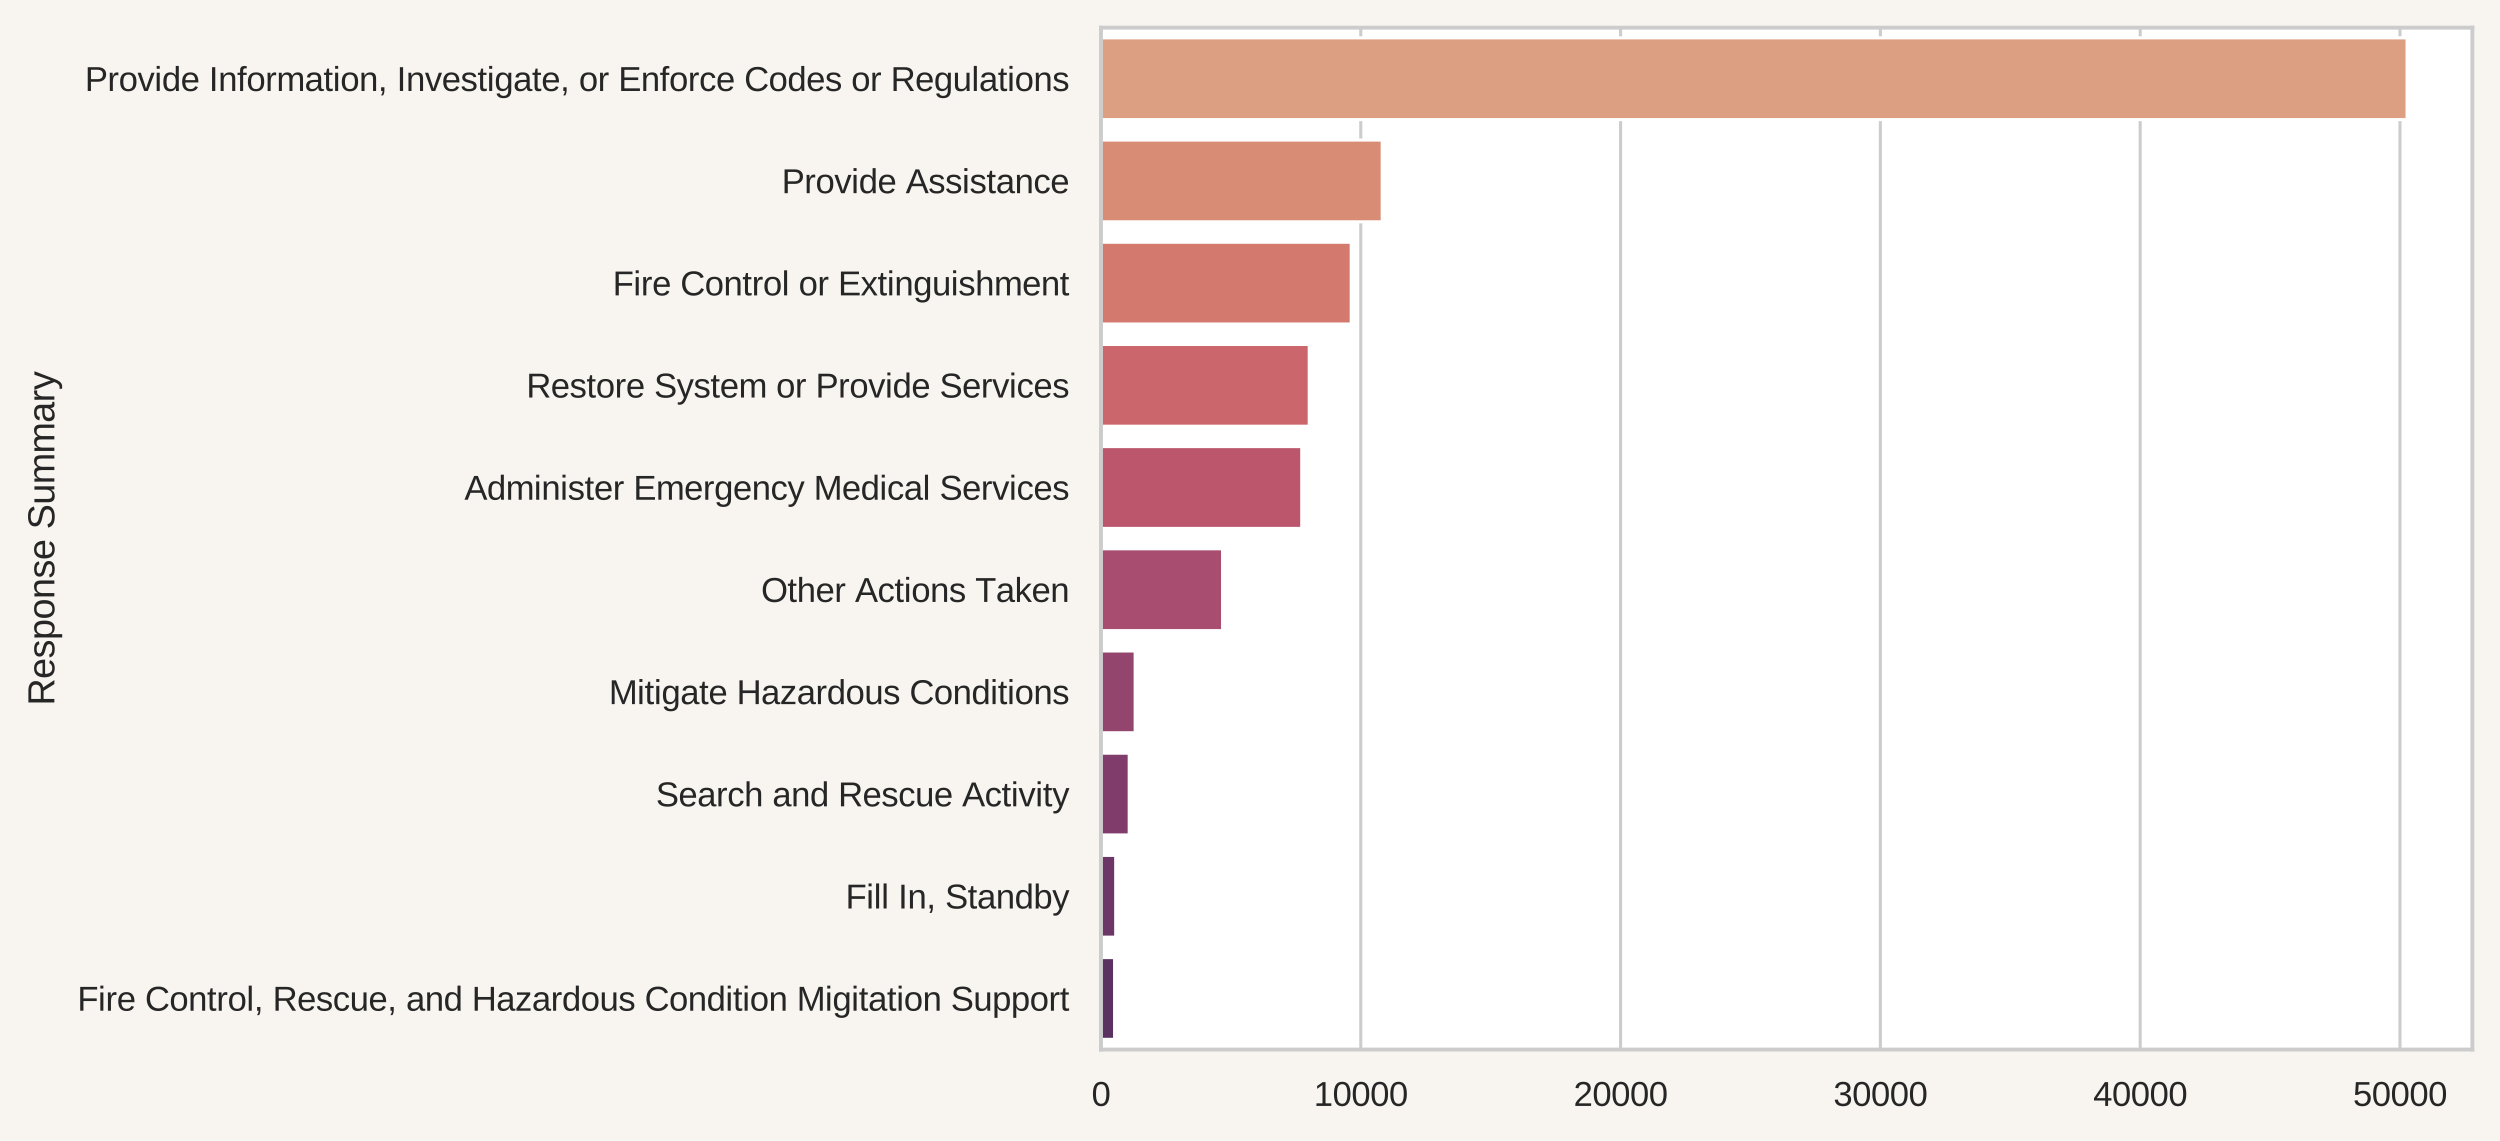 <?xml version="1.0" encoding="utf-8" standalone="no"?>
<!DOCTYPE svg PUBLIC "-//W3C//DTD SVG 1.1//EN"
  "http://www.w3.org/Graphics/SVG/1.1/DTD/svg11.dtd">
<svg xmlns:xlink="http://www.w3.org/1999/xlink" width="651.02pt" height="297.015pt" viewBox="0 0 651.02 297.015" xmlns="http://www.w3.org/2000/svg" version="1.1">
 <defs>
  <style type="text/css">*{stroke-linejoin: round; stroke-linecap: butt}</style>
 </defs>
 <g id="figure_1">
  <g id="patch_1">
   <path d="M 0 297.015 
L 651.02 297.015 
L 651.02 0 
L 0 0 
z
" style="fill: #f8f5f0"/>
  </g>
  <g id="axes_1">
   <g id="patch_2">
    <path d="M 286.7 273.312 
L 643.82 273.312 
L 643.82 7.2 
L 286.7 7.2 
z
" style="fill: #ffffff"/>
   </g>
   <g id="matplotlib.axis_1">
    <g id="xtick_1">
     <g id="line2d_1">
      <path d="M 286.7 273.312 
L 286.7 7.2 
" clip-path="url(#pb4c32a625b)" style="fill: none; stroke: #cccccc; stroke-width: 0.8; stroke-linecap: round"/>
     </g>
     <g id="text_1">
      <!-- 0 -->
      <g style="fill: #262626" transform="translate(284.253 287.989) scale(0.088 -0.088)">
       <defs>
        <path id="Arimo-30" d="M 3309 2203 
Q 3309 1100 2920 518 
Q 2531 -63 1772 -63 
Q 1013 -63 631 515 
Q 250 1094 250 2203 
Q 250 3338 620 3903 
Q 991 4469 1791 4469 
Q 2569 4469 2939 3897 
Q 3309 3325 3309 2203 
z
M 2738 2203 
Q 2738 3156 2517 3584 
Q 2297 4013 1791 4013 
Q 1272 4013 1045 3591 
Q 819 3169 819 2203 
Q 819 1266 1048 831 
Q 1278 397 1778 397 
Q 2275 397 2506 840 
Q 2738 1284 2738 2203 
z
" transform="scale(0.016)"/>
       </defs>
       <use xlink:href="#Arimo-30"/>
      </g>
     </g>
    </g>
    <g id="xtick_2">
     <g id="line2d_2">
      <path d="M 354.355 273.312 
L 354.355 7.2 
" clip-path="url(#pb4c32a625b)" style="fill: none; stroke: #cccccc; stroke-width: 0.8; stroke-linecap: round"/>
     </g>
     <g id="text_2">
      <!-- 10000 -->
      <g style="fill: #262626" transform="translate(342.121 287.989) scale(0.088 -0.088)">
       <defs>
        <path id="Arimo-31" d="M 488 0 
L 488 478 
L 1609 478 
L 1609 3866 
L 616 3156 
L 616 3688 
L 1656 4403 
L 2175 4403 
L 2175 478 
L 3247 478 
L 3247 0 
L 488 0 
z
" transform="scale(0.016)"/>
       </defs>
       <use xlink:href="#Arimo-31"/>
       <use xlink:href="#Arimo-30" x="55.615"/>
       <use xlink:href="#Arimo-30" x="111.23"/>
       <use xlink:href="#Arimo-30" x="166.846"/>
       <use xlink:href="#Arimo-30" x="222.461"/>
      </g>
     </g>
    </g>
    <g id="xtick_3">
     <g id="line2d_3">
      <path d="M 422.01 273.312 
L 422.01 7.2 
" clip-path="url(#pb4c32a625b)" style="fill: none; stroke: #cccccc; stroke-width: 0.8; stroke-linecap: round"/>
     </g>
     <g id="text_3">
      <!-- 20000 -->
      <g style="fill: #262626" transform="translate(409.776 287.989) scale(0.088 -0.088)">
       <defs>
        <path id="Arimo-32" d="M 322 0 
L 322 397 
Q 481 763 711 1042 
Q 941 1322 1194 1548 
Q 1447 1775 1695 1969 
Q 1944 2163 2144 2356 
Q 2344 2550 2467 2762 
Q 2591 2975 2591 3244 
Q 2591 3606 2378 3806 
Q 2166 4006 1788 4006 
Q 1428 4006 1195 3811 
Q 963 3616 922 3263 
L 347 3316 
Q 409 3844 795 4156 
Q 1181 4469 1788 4469 
Q 2453 4469 2811 4155 
Q 3169 3841 3169 3263 
Q 3169 3006 3051 2753 
Q 2934 2500 2703 2247 
Q 2472 1994 1819 1463 
Q 1459 1169 1246 933 
Q 1034 697 941 478 
L 3238 478 
L 3238 0 
L 322 0 
z
" transform="scale(0.016)"/>
       </defs>
       <use xlink:href="#Arimo-32"/>
       <use xlink:href="#Arimo-30" x="55.615"/>
       <use xlink:href="#Arimo-30" x="111.23"/>
       <use xlink:href="#Arimo-30" x="166.846"/>
       <use xlink:href="#Arimo-30" x="222.461"/>
      </g>
     </g>
    </g>
    <g id="xtick_4">
     <g id="line2d_4">
      <path d="M 489.665 273.312 
L 489.665 7.2 
" clip-path="url(#pb4c32a625b)" style="fill: none; stroke: #cccccc; stroke-width: 0.8; stroke-linecap: round"/>
     </g>
     <g id="text_4">
      <!-- 30000 -->
      <g style="fill: #262626" transform="translate(477.431 287.989) scale(0.088 -0.088)">
       <defs>
        <path id="Arimo-33" d="M 3278 1216 
Q 3278 606 2890 271 
Q 2503 -63 1784 -63 
Q 1116 -63 717 239 
Q 319 541 244 1131 
L 825 1184 
Q 938 403 1784 403 
Q 2209 403 2451 612 
Q 2694 822 2694 1234 
Q 2694 1594 2417 1795 
Q 2141 1997 1619 1997 
L 1300 1997 
L 1300 2484 
L 1606 2484 
Q 2069 2484 2323 2686 
Q 2578 2888 2578 3244 
Q 2578 3597 2370 3801 
Q 2163 4006 1753 4006 
Q 1381 4006 1151 3815 
Q 922 3625 884 3278 
L 319 3322 
Q 381 3863 767 4166 
Q 1153 4469 1759 4469 
Q 2422 4469 2789 4161 
Q 3156 3853 3156 3303 
Q 3156 2881 2920 2617 
Q 2684 2353 2234 2259 
L 2234 2247 
Q 2728 2194 3003 1916 
Q 3278 1638 3278 1216 
z
" transform="scale(0.016)"/>
       </defs>
       <use xlink:href="#Arimo-33"/>
       <use xlink:href="#Arimo-30" x="55.615"/>
       <use xlink:href="#Arimo-30" x="111.23"/>
       <use xlink:href="#Arimo-30" x="166.846"/>
       <use xlink:href="#Arimo-30" x="222.461"/>
      </g>
     </g>
    </g>
    <g id="xtick_5">
     <g id="line2d_5">
      <path d="M 557.319 273.312 
L 557.319 7.2 
" clip-path="url(#pb4c32a625b)" style="fill: none; stroke: #cccccc; stroke-width: 0.8; stroke-linecap: round"/>
     </g>
     <g id="text_5">
      <!-- 40000 -->
      <g style="fill: #262626" transform="translate(545.085 287.989) scale(0.088 -0.088)">
       <defs>
        <path id="Arimo-34" d="M 2753 997 
L 2753 0 
L 2222 0 
L 2222 997 
L 147 997 
L 147 1434 
L 2163 4403 
L 2753 4403 
L 2753 1441 
L 3372 1441 
L 3372 997 
L 2753 997 
z
M 2222 1441 
L 2222 3769 
Q 2150 3631 2101 3543 
Q 2053 3456 2013 3397 
L 1003 1903 
Q 916 1775 666 1441 
L 2222 1441 
z
" transform="scale(0.016)"/>
       </defs>
       <use xlink:href="#Arimo-34"/>
       <use xlink:href="#Arimo-30" x="55.615"/>
       <use xlink:href="#Arimo-30" x="111.23"/>
       <use xlink:href="#Arimo-30" x="166.846"/>
       <use xlink:href="#Arimo-30" x="222.461"/>
      </g>
     </g>
    </g>
    <g id="xtick_6">
     <g id="line2d_6">
      <path d="M 624.974 273.312 
L 624.974 7.2 
" clip-path="url(#pb4c32a625b)" style="fill: none; stroke: #cccccc; stroke-width: 0.8; stroke-linecap: round"/>
     </g>
     <g id="text_6">
      <!-- 50000 -->
      <g style="fill: #262626" transform="translate(612.74 287.989) scale(0.088 -0.088)">
       <defs>
        <path id="Arimo-35" d="M 3291 1434 
Q 3291 738 2877 337 
Q 2463 -63 1728 -63 
Q 1113 -63 734 206 
Q 356 475 256 984 
L 825 1050 
Q 1003 397 1741 397 
Q 2194 397 2450 670 
Q 2706 944 2706 1422 
Q 2706 1838 2448 2094 
Q 2191 2350 1753 2350 
Q 1525 2350 1328 2278 
Q 1131 2206 934 2034 
L 384 2034 
L 531 4403 
L 3034 4403 
L 3034 3925 
L 1044 3925 
L 959 2528 
Q 1325 2809 1869 2809 
Q 2519 2809 2905 2428 
Q 3291 2047 3291 1434 
z
" transform="scale(0.016)"/>
       </defs>
       <use xlink:href="#Arimo-35"/>
       <use xlink:href="#Arimo-30" x="55.615"/>
       <use xlink:href="#Arimo-30" x="111.23"/>
       <use xlink:href="#Arimo-30" x="166.846"/>
       <use xlink:href="#Arimo-30" x="222.461"/>
      </g>
     </g>
    </g>
   </g>
   <g id="matplotlib.axis_2">
    <g id="ytick_1">
     <g id="text_7">
      <!-- Provide Information, Investigate, or Enforce Codes or Regulations -->
      <g style="fill: #262626" transform="translate(22.104 23.694) scale(0.088 -0.088)">
       <defs>
        <path id="Arimo-50" d="M 3931 3078 
Q 3931 2453 3523 2084 
Q 3116 1716 2416 1716 
L 1122 1716 
L 1122 0 
L 525 0 
L 525 4403 
L 2378 4403 
Q 3119 4403 3525 4056 
Q 3931 3709 3931 3078 
z
M 3331 3072 
Q 3331 3925 2306 3925 
L 1122 3925 
L 1122 2188 
L 2331 2188 
Q 3331 2188 3331 3072 
z
" transform="scale(0.016)"/>
        <path id="Arimo-72" d="M 444 0 
L 444 2594 
Q 444 2950 425 3381 
L 956 3381 
Q 981 2806 981 2691 
L 994 2691 
Q 1128 3125 1303 3284 
Q 1478 3444 1797 3444 
Q 1909 3444 2025 3413 
L 2025 2897 
Q 1913 2928 1725 2928 
Q 1375 2928 1190 2626 
Q 1006 2325 1006 1763 
L 1006 0 
L 444 0 
z
" transform="scale(0.016)"/>
        <path id="Arimo-6f" d="M 3291 1694 
Q 3291 806 2900 371 
Q 2509 -63 1766 -63 
Q 1025 -63 647 389 
Q 269 841 269 1694 
Q 269 3444 1784 3444 
Q 2559 3444 2925 3017 
Q 3291 2591 3291 1694 
z
M 2700 1694 
Q 2700 2394 2492 2711 
Q 2284 3028 1794 3028 
Q 1300 3028 1079 2704 
Q 859 2381 859 1694 
Q 859 1025 1076 689 
Q 1294 353 1759 353 
Q 2266 353 2483 678 
Q 2700 1003 2700 1694 
z
" transform="scale(0.016)"/>
        <path id="Arimo-76" d="M 1916 0 
L 1250 0 
L 22 3381 
L 622 3381 
L 1366 1181 
Q 1406 1056 1581 441 
L 1691 806 
L 1813 1175 
L 2581 3381 
L 3178 3381 
L 1916 0 
z
" transform="scale(0.016)"/>
        <path id="Arimo-69" d="M 428 0 
L 428 3381 
L 991 3381 
L 991 0 
L 428 0 
z
M 428 4100 
L 428 4638 
L 991 4638 
L 991 4100 
L 428 4100 
z
" transform="scale(0.016)"/>
        <path id="Arimo-64" d="M 2566 544 
Q 2409 219 2151 78 
Q 1894 -63 1513 -63 
Q 872 -63 570 368 
Q 269 800 269 1675 
Q 269 3444 1513 3444 
Q 1897 3444 2153 3303 
Q 2409 3163 2566 2856 
L 2572 2856 
L 2566 3234 
L 2566 4638 
L 3128 4638 
L 3128 697 
Q 3128 169 3147 0 
L 2609 0 
Q 2600 50 2589 231 
Q 2578 413 2578 544 
L 2566 544 
z
M 859 1694 
Q 859 984 1046 678 
Q 1234 372 1656 372 
Q 2134 372 2350 703 
Q 2566 1034 2566 1731 
Q 2566 2403 2350 2715 
Q 2134 3028 1663 3028 
Q 1238 3028 1048 2714 
Q 859 2400 859 1694 
z
" transform="scale(0.016)"/>
        <path id="Arimo-65" d="M 863 1572 
Q 863 991 1103 675 
Q 1344 359 1806 359 
Q 2172 359 2392 506 
Q 2613 653 2691 878 
L 3184 738 
Q 2881 -63 1806 -63 
Q 1056 -63 664 384 
Q 272 831 272 1713 
Q 272 2550 664 2997 
Q 1056 3444 1784 3444 
Q 3275 3444 3275 1647 
L 3275 1572 
L 863 1572 
z
M 2694 2003 
Q 2647 2538 2422 2783 
Q 2197 3028 1775 3028 
Q 1366 3028 1127 2754 
Q 888 2481 869 2003 
L 2694 2003 
z
" transform="scale(0.016)"/>
        <path id="Arimo-20" transform="scale(0.016)"/>
        <path id="Arimo-49" d="M 591 0 
L 591 4403 
L 1188 4403 
L 1188 0 
L 591 0 
z
" transform="scale(0.016)"/>
        <path id="Arimo-6e" d="M 2578 0 
L 2578 2144 
Q 2578 2478 2512 2662 
Q 2447 2847 2303 2928 
Q 2159 3009 1881 3009 
Q 1475 3009 1240 2731 
Q 1006 2453 1006 1959 
L 1006 0 
L 444 0 
L 444 2659 
Q 444 3250 425 3381 
L 956 3381 
Q 959 3366 962 3297 
Q 966 3228 970 3139 
Q 975 3050 981 2803 
L 991 2803 
Q 1184 3153 1439 3298 
Q 1694 3444 2072 3444 
Q 2628 3444 2886 3167 
Q 3144 2891 3144 2253 
L 3144 0 
L 2578 0 
z
" transform="scale(0.016)"/>
        <path id="Arimo-66" d="M 1128 2972 
L 1128 0 
L 566 0 
L 566 2972 
L 91 2972 
L 91 3381 
L 566 3381 
L 566 3763 
Q 566 4225 769 4428 
Q 972 4631 1391 4631 
Q 1625 4631 1788 4594 
L 1788 4166 
Q 1647 4191 1538 4191 
Q 1322 4191 1225 4081 
Q 1128 3972 1128 3684 
L 1128 3381 
L 1788 3381 
L 1788 2972 
L 1128 2972 
z
" transform="scale(0.016)"/>
        <path id="Arimo-6d" d="M 2400 0 
L 2400 2144 
Q 2400 2634 2265 2821 
Q 2131 3009 1781 3009 
Q 1422 3009 1212 2734 
Q 1003 2459 1003 1959 
L 1003 0 
L 444 0 
L 444 2659 
Q 444 3250 425 3381 
L 956 3381 
Q 959 3366 962 3297 
Q 966 3228 970 3139 
Q 975 3050 981 2803 
L 991 2803 
Q 1172 3163 1406 3303 
Q 1641 3444 1978 3444 
Q 2363 3444 2586 3291 
Q 2809 3138 2897 2803 
L 2906 2803 
Q 3081 3144 3329 3294 
Q 3578 3444 3931 3444 
Q 4444 3444 4676 3166 
Q 4909 2888 4909 2253 
L 4909 0 
L 4353 0 
L 4353 2144 
Q 4353 2634 4218 2821 
Q 4084 3009 3734 3009 
Q 3366 3009 3161 2736 
Q 2956 2463 2956 1959 
L 2956 0 
L 2400 0 
z
" transform="scale(0.016)"/>
        <path id="Arimo-61" d="M 1294 -63 
Q 784 -63 528 206 
Q 272 475 272 944 
Q 272 1469 617 1750 
Q 963 2031 1731 2050 
L 2491 2063 
L 2491 2247 
Q 2491 2659 2316 2837 
Q 2141 3016 1766 3016 
Q 1388 3016 1216 2887 
Q 1044 2759 1009 2478 
L 422 2531 
Q 566 3444 1778 3444 
Q 2416 3444 2737 3151 
Q 3059 2859 3059 2306 
L 3059 850 
Q 3059 600 3125 473 
Q 3191 347 3375 347 
Q 3456 347 3559 369 
L 3559 19 
Q 3347 -31 3125 -31 
Q 2813 -31 2670 133 
Q 2528 297 2509 647 
L 2491 647 
Q 2275 259 1989 98 
Q 1703 -63 1294 -63 
z
M 1422 359 
Q 1731 359 1972 500 
Q 2213 641 2352 886 
Q 2491 1131 2491 1391 
L 2491 1669 
L 1875 1656 
Q 1478 1650 1273 1575 
Q 1069 1500 959 1344 
Q 850 1188 850 934 
Q 850 659 998 509 
Q 1147 359 1422 359 
z
" transform="scale(0.016)"/>
        <path id="Arimo-74" d="M 1731 25 
Q 1453 -50 1163 -50 
Q 488 -50 488 716 
L 488 2972 
L 97 2972 
L 97 3381 
L 509 3381 
L 675 4138 
L 1050 4138 
L 1050 3381 
L 1675 3381 
L 1675 2972 
L 1050 2972 
L 1050 838 
Q 1050 594 1129 495 
Q 1209 397 1406 397 
Q 1519 397 1731 441 
L 1731 25 
z
" transform="scale(0.016)"/>
        <path id="Arimo-2c" d="M 1203 684 
L 1203 159 
Q 1203 -172 1143 -394 
Q 1084 -616 959 -819 
L 575 -819 
Q 869 -394 869 0 
L 594 0 
L 594 684 
L 1203 684 
z
" transform="scale(0.016)"/>
        <path id="Arimo-73" d="M 2969 934 
Q 2969 456 2608 196 
Q 2247 -63 1597 -63 
Q 966 -63 623 145 
Q 281 353 178 794 
L 675 891 
Q 747 619 972 492 
Q 1197 366 1597 366 
Q 2025 366 2223 497 
Q 2422 628 2422 891 
Q 2422 1091 2284 1216 
Q 2147 1341 1841 1422 
L 1438 1528 
Q 953 1653 748 1773 
Q 544 1894 428 2066 
Q 313 2238 313 2488 
Q 313 2950 642 3192 
Q 972 3434 1603 3434 
Q 2163 3434 2492 3237 
Q 2822 3041 2909 2606 
L 2403 2544 
Q 2356 2769 2151 2889 
Q 1947 3009 1603 3009 
Q 1222 3009 1040 2893 
Q 859 2778 859 2544 
Q 859 2400 934 2306 
Q 1009 2213 1156 2147 
Q 1303 2081 1775 1966 
Q 2222 1853 2419 1758 
Q 2616 1663 2730 1547 
Q 2844 1431 2906 1279 
Q 2969 1128 2969 934 
z
" transform="scale(0.016)"/>
        <path id="Arimo-67" d="M 1713 -1328 
Q 1159 -1328 831 -1111 
Q 503 -894 409 -494 
L 975 -413 
Q 1031 -647 1223 -773 
Q 1416 -900 1728 -900 
Q 2569 -900 2569 84 
L 2569 628 
L 2563 628 
Q 2403 303 2125 139 
Q 1847 -25 1475 -25 
Q 853 -25 561 387 
Q 269 800 269 1684 
Q 269 2581 583 3007 
Q 897 3434 1538 3434 
Q 1897 3434 2161 3270 
Q 2425 3106 2569 2803 
L 2575 2803 
Q 2575 2897 2587 3128 
Q 2600 3359 2613 3381 
L 3147 3381 
Q 3128 3213 3128 2681 
L 3128 97 
Q 3128 -1328 1713 -1328 
z
M 2569 1691 
Q 2569 2103 2456 2401 
Q 2344 2700 2139 2858 
Q 1934 3016 1675 3016 
Q 1244 3016 1047 2703 
Q 850 2391 850 1691 
Q 850 997 1034 694 
Q 1219 391 1666 391 
Q 1931 391 2137 547 
Q 2344 703 2456 995 
Q 2569 1288 2569 1691 
z
" transform="scale(0.016)"/>
        <path id="Arimo-45" d="M 525 0 
L 525 4403 
L 3866 4403 
L 3866 3916 
L 1122 3916 
L 1122 2503 
L 3678 2503 
L 3678 2022 
L 1122 2022 
L 1122 488 
L 3994 488 
L 3994 0 
L 525 0 
z
" transform="scale(0.016)"/>
        <path id="Arimo-63" d="M 859 1706 
Q 859 1031 1071 706 
Q 1284 381 1713 381 
Q 2013 381 2214 543 
Q 2416 706 2463 1044 
L 3031 1006 
Q 2966 519 2616 228 
Q 2266 -63 1728 -63 
Q 1019 -63 645 385 
Q 272 834 272 1694 
Q 272 2547 647 2995 
Q 1022 3444 1722 3444 
Q 2241 3444 2583 3175 
Q 2925 2906 3013 2434 
L 2434 2391 
Q 2391 2672 2212 2837 
Q 2034 3003 1706 3003 
Q 1259 3003 1059 2706 
Q 859 2409 859 1706 
z
" transform="scale(0.016)"/>
        <path id="Arimo-43" d="M 2475 3981 
Q 1744 3981 1337 3511 
Q 931 3041 931 2222 
Q 931 1413 1354 920 
Q 1778 428 2500 428 
Q 3425 428 3891 1344 
L 4378 1100 
Q 4106 531 3614 234 
Q 3122 -63 2472 -63 
Q 1806 -63 1320 214 
Q 834 491 579 1005 
Q 325 1519 325 2222 
Q 325 3275 894 3872 
Q 1463 4469 2469 4469 
Q 3172 4469 3644 4194 
Q 4116 3919 4338 3378 
L 3772 3191 
Q 3619 3575 3280 3778 
Q 2941 3981 2475 3981 
z
" transform="scale(0.016)"/>
        <path id="Arimo-52" d="M 3638 0 
L 2494 1828 
L 1122 1828 
L 1122 0 
L 525 0 
L 525 4403 
L 2597 4403 
Q 3341 4403 3745 4070 
Q 4150 3738 4150 3144 
Q 4150 2653 3864 2318 
Q 3578 1984 3075 1897 
L 4325 0 
L 3638 0 
z
M 3550 3138 
Q 3550 3522 3289 3723 
Q 3028 3925 2538 3925 
L 1122 3925 
L 1122 2300 
L 2563 2300 
Q 3034 2300 3292 2520 
Q 3550 2741 3550 3138 
z
" transform="scale(0.016)"/>
        <path id="Arimo-75" d="M 981 3381 
L 981 1238 
Q 981 903 1047 718 
Q 1113 534 1256 453 
Q 1400 372 1678 372 
Q 2084 372 2318 650 
Q 2553 928 2553 1422 
L 2553 3381 
L 3116 3381 
L 3116 722 
Q 3116 131 3134 0 
L 2603 0 
Q 2600 16 2597 84 
Q 2594 153 2589 242 
Q 2584 331 2578 578 
L 2569 578 
Q 2375 228 2120 82 
Q 1866 -63 1488 -63 
Q 931 -63 673 214 
Q 416 491 416 1128 
L 416 3381 
L 981 3381 
z
" transform="scale(0.016)"/>
        <path id="Arimo-6c" d="M 431 0 
L 431 4638 
L 994 4638 
L 994 0 
L 431 0 
z
" transform="scale(0.016)"/>
       </defs>
       <use xlink:href="#Arimo-50"/>
       <use xlink:href="#Arimo-72" x="66.699"/>
       <use xlink:href="#Arimo-6f" x="100"/>
       <use xlink:href="#Arimo-76" x="155.615"/>
       <use xlink:href="#Arimo-69" x="205.615"/>
       <use xlink:href="#Arimo-64" x="227.832"/>
       <use xlink:href="#Arimo-65" x="283.447"/>
       <use xlink:href="#Arimo-20" x="339.062"/>
       <use xlink:href="#Arimo-49" x="366.846"/>
       <use xlink:href="#Arimo-6e" x="394.629"/>
       <use xlink:href="#Arimo-66" x="450.244"/>
       <use xlink:href="#Arimo-6f" x="478.027"/>
       <use xlink:href="#Arimo-72" x="533.643"/>
       <use xlink:href="#Arimo-6d" x="566.943"/>
       <use xlink:href="#Arimo-61" x="650.244"/>
       <use xlink:href="#Arimo-74" x="705.859"/>
       <use xlink:href="#Arimo-69" x="733.643"/>
       <use xlink:href="#Arimo-6f" x="755.859"/>
       <use xlink:href="#Arimo-6e" x="811.475"/>
       <use xlink:href="#Arimo-2c" x="867.09"/>
       <use xlink:href="#Arimo-20" x="894.873"/>
       <use xlink:href="#Arimo-49" x="922.656"/>
       <use xlink:href="#Arimo-6e" x="950.439"/>
       <use xlink:href="#Arimo-76" x="1006.055"/>
       <use xlink:href="#Arimo-65" x="1056.055"/>
       <use xlink:href="#Arimo-73" x="1111.67"/>
       <use xlink:href="#Arimo-74" x="1161.67"/>
       <use xlink:href="#Arimo-69" x="1189.453"/>
       <use xlink:href="#Arimo-67" x="1211.67"/>
       <use xlink:href="#Arimo-61" x="1267.285"/>
       <use xlink:href="#Arimo-74" x="1322.9"/>
       <use xlink:href="#Arimo-65" x="1350.684"/>
       <use xlink:href="#Arimo-2c" x="1406.299"/>
       <use xlink:href="#Arimo-20" x="1434.082"/>
       <use xlink:href="#Arimo-6f" x="1461.865"/>
       <use xlink:href="#Arimo-72" x="1517.48"/>
       <use xlink:href="#Arimo-20" x="1550.781"/>
       <use xlink:href="#Arimo-45" x="1578.564"/>
       <use xlink:href="#Arimo-6e" x="1645.264"/>
       <use xlink:href="#Arimo-66" x="1700.879"/>
       <use xlink:href="#Arimo-6f" x="1728.662"/>
       <use xlink:href="#Arimo-72" x="1784.277"/>
       <use xlink:href="#Arimo-63" x="1817.578"/>
       <use xlink:href="#Arimo-65" x="1867.578"/>
       <use xlink:href="#Arimo-20" x="1923.193"/>
       <use xlink:href="#Arimo-43" x="1950.977"/>
       <use xlink:href="#Arimo-6f" x="2023.193"/>
       <use xlink:href="#Arimo-64" x="2078.809"/>
       <use xlink:href="#Arimo-65" x="2134.424"/>
       <use xlink:href="#Arimo-73" x="2190.039"/>
       <use xlink:href="#Arimo-20" x="2240.039"/>
       <use xlink:href="#Arimo-6f" x="2267.822"/>
       <use xlink:href="#Arimo-72" x="2323.438"/>
       <use xlink:href="#Arimo-20" x="2356.738"/>
       <use xlink:href="#Arimo-52" x="2384.521"/>
       <use xlink:href="#Arimo-65" x="2456.738"/>
       <use xlink:href="#Arimo-67" x="2512.354"/>
       <use xlink:href="#Arimo-75" x="2567.969"/>
       <use xlink:href="#Arimo-6c" x="2623.584"/>
       <use xlink:href="#Arimo-61" x="2645.801"/>
       <use xlink:href="#Arimo-74" x="2701.416"/>
       <use xlink:href="#Arimo-69" x="2729.199"/>
       <use xlink:href="#Arimo-6f" x="2751.416"/>
       <use xlink:href="#Arimo-6e" x="2807.031"/>
       <use xlink:href="#Arimo-73" x="2862.646"/>
      </g>
     </g>
    </g>
    <g id="ytick_2">
     <g id="text_8">
      <!-- Provide Assistance -->
      <g style="fill: #262626" transform="translate(203.569 50.305) scale(0.088 -0.088)">
       <defs>
        <path id="Arimo-41" d="M 3647 0 
L 3144 1288 
L 1138 1288 
L 631 0 
L 13 0 
L 1809 4403 
L 2488 4403 
L 4256 0 
L 3647 0 
z
M 2141 3953 
L 2113 3866 
Q 2034 3606 1881 3200 
L 1319 1753 
L 2966 1753 
L 2400 3206 
Q 2313 3422 2225 3694 
L 2141 3953 
z
" transform="scale(0.016)"/>
       </defs>
       <use xlink:href="#Arimo-50"/>
       <use xlink:href="#Arimo-72" x="66.699"/>
       <use xlink:href="#Arimo-6f" x="100"/>
       <use xlink:href="#Arimo-76" x="155.615"/>
       <use xlink:href="#Arimo-69" x="205.615"/>
       <use xlink:href="#Arimo-64" x="227.832"/>
       <use xlink:href="#Arimo-65" x="283.447"/>
       <use xlink:href="#Arimo-20" x="339.062"/>
       <use xlink:href="#Arimo-41" x="366.846"/>
       <use xlink:href="#Arimo-73" x="433.545"/>
       <use xlink:href="#Arimo-73" x="483.545"/>
       <use xlink:href="#Arimo-69" x="533.545"/>
       <use xlink:href="#Arimo-73" x="555.762"/>
       <use xlink:href="#Arimo-74" x="605.762"/>
       <use xlink:href="#Arimo-61" x="633.545"/>
       <use xlink:href="#Arimo-6e" x="689.16"/>
       <use xlink:href="#Arimo-63" x="744.775"/>
       <use xlink:href="#Arimo-65" x="794.775"/>
      </g>
     </g>
    </g>
    <g id="ytick_3">
     <g id="text_9">
      <!-- Fire Control or Extinguishment -->
      <g style="fill: #262626" transform="translate(159.56 76.917) scale(0.088 -0.088)">
       <defs>
        <path id="Arimo-46" d="M 1122 3916 
L 1122 2278 
L 3578 2278 
L 3578 1784 
L 1122 1784 
L 1122 0 
L 525 0 
L 525 4403 
L 3653 4403 
L 3653 3916 
L 1122 3916 
z
" transform="scale(0.016)"/>
        <path id="Arimo-78" d="M 2503 0 
L 1594 1388 
L 678 0 
L 72 0 
L 1275 1738 
L 128 3381 
L 750 3381 
L 1594 2066 
L 2431 3381 
L 3059 3381 
L 1913 1744 
L 3131 0 
L 2503 0 
z
" transform="scale(0.016)"/>
        <path id="Arimo-68" d="M 991 2803 
Q 1172 3134 1426 3289 
Q 1681 3444 2072 3444 
Q 2622 3444 2883 3170 
Q 3144 2897 3144 2253 
L 3144 0 
L 2578 0 
L 2578 2144 
Q 2578 2500 2512 2673 
Q 2447 2847 2297 2928 
Q 2147 3009 1881 3009 
Q 1484 3009 1245 2734 
Q 1006 2459 1006 1994 
L 1006 0 
L 444 0 
L 444 4638 
L 1006 4638 
L 1006 3431 
Q 1006 3241 995 3037 
Q 984 2834 981 2803 
L 991 2803 
z
" transform="scale(0.016)"/>
       </defs>
       <use xlink:href="#Arimo-46"/>
       <use xlink:href="#Arimo-69" x="61.084"/>
       <use xlink:href="#Arimo-72" x="83.301"/>
       <use xlink:href="#Arimo-65" x="116.602"/>
       <use xlink:href="#Arimo-20" x="172.217"/>
       <use xlink:href="#Arimo-43" x="200"/>
       <use xlink:href="#Arimo-6f" x="272.217"/>
       <use xlink:href="#Arimo-6e" x="327.832"/>
       <use xlink:href="#Arimo-74" x="383.447"/>
       <use xlink:href="#Arimo-72" x="411.23"/>
       <use xlink:href="#Arimo-6f" x="444.531"/>
       <use xlink:href="#Arimo-6c" x="500.146"/>
       <use xlink:href="#Arimo-20" x="522.363"/>
       <use xlink:href="#Arimo-6f" x="550.146"/>
       <use xlink:href="#Arimo-72" x="605.762"/>
       <use xlink:href="#Arimo-20" x="639.062"/>
       <use xlink:href="#Arimo-45" x="666.846"/>
       <use xlink:href="#Arimo-78" x="733.545"/>
       <use xlink:href="#Arimo-74" x="783.545"/>
       <use xlink:href="#Arimo-69" x="811.328"/>
       <use xlink:href="#Arimo-6e" x="833.545"/>
       <use xlink:href="#Arimo-67" x="889.16"/>
       <use xlink:href="#Arimo-75" x="944.775"/>
       <use xlink:href="#Arimo-69" x="1000.391"/>
       <use xlink:href="#Arimo-73" x="1022.607"/>
       <use xlink:href="#Arimo-68" x="1072.607"/>
       <use xlink:href="#Arimo-6d" x="1128.223"/>
       <use xlink:href="#Arimo-65" x="1211.523"/>
       <use xlink:href="#Arimo-6e" x="1267.139"/>
       <use xlink:href="#Arimo-74" x="1322.754"/>
      </g>
     </g>
    </g>
    <g id="ytick_4">
     <g id="text_10">
      <!-- Restore System or Provide Services -->
      <g style="fill: #262626" transform="translate(137.069 103.528) scale(0.088 -0.088)">
       <defs>
        <path id="Arimo-53" d="M 3975 1216 
Q 3975 606 3498 271 
Q 3022 -63 2156 -63 
Q 547 -63 291 1056 
L 869 1172 
Q 969 775 1294 589 
Q 1619 403 2178 403 
Q 2756 403 3070 601 
Q 3384 800 3384 1184 
Q 3384 1400 3286 1534 
Q 3188 1669 3009 1756 
Q 2831 1844 2584 1903 
Q 2338 1963 2038 2031 
Q 1516 2147 1245 2262 
Q 975 2378 819 2520 
Q 663 2663 580 2853 
Q 497 3044 497 3291 
Q 497 3856 930 4162 
Q 1363 4469 2169 4469 
Q 2919 4469 3316 4239 
Q 3713 4009 3872 3456 
L 3284 3353 
Q 3188 3703 2916 3861 
Q 2644 4019 2163 4019 
Q 1634 4019 1356 3844 
Q 1078 3669 1078 3322 
Q 1078 3119 1186 2986 
Q 1294 2853 1497 2761 
Q 1700 2669 2306 2534 
Q 2509 2488 2711 2439 
Q 2913 2391 3097 2323 
Q 3281 2256 3442 2165 
Q 3603 2075 3722 1944 
Q 3841 1813 3908 1634 
Q 3975 1456 3975 1216 
z
" transform="scale(0.016)"/>
        <path id="Arimo-79" d="M 597 -1328 
Q 366 -1328 209 -1294 
L 209 -872 
Q 328 -891 472 -891 
Q 997 -891 1303 -119 
L 1356 16 
L 16 3381 
L 616 3381 
L 1328 1513 
Q 1344 1469 1366 1408 
Q 1388 1347 1506 1000 
Q 1625 653 1634 613 
L 1853 1228 
L 2594 3381 
L 3188 3381 
L 1888 0 
Q 1678 -541 1497 -805 
Q 1316 -1069 1095 -1198 
Q 875 -1328 597 -1328 
z
" transform="scale(0.016)"/>
       </defs>
       <use xlink:href="#Arimo-52"/>
       <use xlink:href="#Arimo-65" x="72.217"/>
       <use xlink:href="#Arimo-73" x="127.832"/>
       <use xlink:href="#Arimo-74" x="177.832"/>
       <use xlink:href="#Arimo-6f" x="205.615"/>
       <use xlink:href="#Arimo-72" x="261.23"/>
       <use xlink:href="#Arimo-65" x="294.531"/>
       <use xlink:href="#Arimo-20" x="350.146"/>
       <use xlink:href="#Arimo-53" x="377.93"/>
       <use xlink:href="#Arimo-79" x="444.629"/>
       <use xlink:href="#Arimo-73" x="494.629"/>
       <use xlink:href="#Arimo-74" x="544.629"/>
       <use xlink:href="#Arimo-65" x="572.412"/>
       <use xlink:href="#Arimo-6d" x="628.027"/>
       <use xlink:href="#Arimo-20" x="711.328"/>
       <use xlink:href="#Arimo-6f" x="739.111"/>
       <use xlink:href="#Arimo-72" x="794.727"/>
       <use xlink:href="#Arimo-20" x="828.027"/>
       <use xlink:href="#Arimo-50" x="855.811"/>
       <use xlink:href="#Arimo-72" x="922.51"/>
       <use xlink:href="#Arimo-6f" x="955.811"/>
       <use xlink:href="#Arimo-76" x="1011.426"/>
       <use xlink:href="#Arimo-69" x="1061.426"/>
       <use xlink:href="#Arimo-64" x="1083.643"/>
       <use xlink:href="#Arimo-65" x="1139.258"/>
       <use xlink:href="#Arimo-20" x="1194.873"/>
       <use xlink:href="#Arimo-53" x="1222.656"/>
       <use xlink:href="#Arimo-65" x="1289.355"/>
       <use xlink:href="#Arimo-72" x="1344.971"/>
       <use xlink:href="#Arimo-76" x="1378.271"/>
       <use xlink:href="#Arimo-69" x="1428.271"/>
       <use xlink:href="#Arimo-63" x="1450.488"/>
       <use xlink:href="#Arimo-65" x="1500.488"/>
       <use xlink:href="#Arimo-73" x="1556.104"/>
      </g>
     </g>
    </g>
    <g id="ytick_5">
     <g id="text_11">
      <!-- Administer Emergency Medical Services -->
      <g style="fill: #262626" transform="translate(120.931 130.139) scale(0.088 -0.088)">
       <defs>
        <path id="Arimo-4d" d="M 4269 0 
L 4269 2938 
Q 4269 3425 4297 3875 
Q 4144 3316 4022 3000 
L 2884 0 
L 2466 0 
L 1313 3000 
L 1138 3531 
L 1034 3875 
L 1044 3528 
L 1056 2938 
L 1056 0 
L 525 0 
L 525 4403 
L 1309 4403 
L 2481 1350 
Q 2544 1166 2601 955 
Q 2659 744 2678 650 
Q 2703 775 2783 1029 
Q 2863 1284 2891 1350 
L 4041 4403 
L 4806 4403 
L 4806 0 
L 4269 0 
z
" transform="scale(0.016)"/>
       </defs>
       <use xlink:href="#Arimo-41"/>
       <use xlink:href="#Arimo-64" x="66.699"/>
       <use xlink:href="#Arimo-6d" x="122.314"/>
       <use xlink:href="#Arimo-69" x="205.615"/>
       <use xlink:href="#Arimo-6e" x="227.832"/>
       <use xlink:href="#Arimo-69" x="283.447"/>
       <use xlink:href="#Arimo-73" x="305.664"/>
       <use xlink:href="#Arimo-74" x="355.664"/>
       <use xlink:href="#Arimo-65" x="383.447"/>
       <use xlink:href="#Arimo-72" x="439.062"/>
       <use xlink:href="#Arimo-20" x="472.363"/>
       <use xlink:href="#Arimo-45" x="500.146"/>
       <use xlink:href="#Arimo-6d" x="566.846"/>
       <use xlink:href="#Arimo-65" x="650.146"/>
       <use xlink:href="#Arimo-72" x="705.762"/>
       <use xlink:href="#Arimo-67" x="739.062"/>
       <use xlink:href="#Arimo-65" x="794.678"/>
       <use xlink:href="#Arimo-6e" x="850.293"/>
       <use xlink:href="#Arimo-63" x="905.908"/>
       <use xlink:href="#Arimo-79" x="955.908"/>
       <use xlink:href="#Arimo-20" x="1005.908"/>
       <use xlink:href="#Arimo-4d" x="1033.691"/>
       <use xlink:href="#Arimo-65" x="1116.992"/>
       <use xlink:href="#Arimo-64" x="1172.607"/>
       <use xlink:href="#Arimo-69" x="1228.223"/>
       <use xlink:href="#Arimo-63" x="1250.439"/>
       <use xlink:href="#Arimo-61" x="1300.439"/>
       <use xlink:href="#Arimo-6c" x="1356.055"/>
       <use xlink:href="#Arimo-20" x="1378.271"/>
       <use xlink:href="#Arimo-53" x="1406.055"/>
       <use xlink:href="#Arimo-65" x="1472.754"/>
       <use xlink:href="#Arimo-72" x="1528.369"/>
       <use xlink:href="#Arimo-76" x="1561.67"/>
       <use xlink:href="#Arimo-69" x="1611.67"/>
       <use xlink:href="#Arimo-63" x="1633.887"/>
       <use xlink:href="#Arimo-65" x="1683.887"/>
       <use xlink:href="#Arimo-73" x="1739.502"/>
      </g>
     </g>
    </g>
    <g id="ytick_6">
     <g id="text_12">
      <!-- Other Actions Taken -->
      <g style="fill: #262626" transform="translate(198.191 156.75) scale(0.088 -0.088)">
       <defs>
        <path id="Arimo-4f" d="M 4672 2222 
Q 4672 1531 4408 1012 
Q 4144 494 3650 215 
Q 3156 -63 2484 -63 
Q 1806 -63 1314 212 
Q 822 488 562 1008 
Q 303 1528 303 2222 
Q 303 3278 881 3873 
Q 1459 4469 2491 4469 
Q 3163 4469 3656 4201 
Q 4150 3934 4411 3425 
Q 4672 2916 4672 2222 
z
M 4063 2222 
Q 4063 3044 3652 3512 
Q 3241 3981 2491 3981 
Q 1734 3981 1321 3518 
Q 909 3056 909 2222 
Q 909 1394 1326 908 
Q 1744 422 2484 422 
Q 3247 422 3655 892 
Q 4063 1363 4063 2222 
z
" transform="scale(0.016)"/>
        <path id="Arimo-54" d="M 2250 3916 
L 2250 0 
L 1656 0 
L 1656 3916 
L 144 3916 
L 144 4403 
L 3763 4403 
L 3763 3916 
L 2250 3916 
z
" transform="scale(0.016)"/>
        <path id="Arimo-6b" d="M 2550 0 
L 1406 1544 
L 994 1203 
L 994 0 
L 431 0 
L 431 4638 
L 994 4638 
L 994 1741 
L 2478 3381 
L 3138 3381 
L 1766 1928 
L 3209 0 
L 2550 0 
z
" transform="scale(0.016)"/>
       </defs>
       <use xlink:href="#Arimo-4f"/>
       <use xlink:href="#Arimo-74" x="77.783"/>
       <use xlink:href="#Arimo-68" x="105.566"/>
       <use xlink:href="#Arimo-65" x="161.182"/>
       <use xlink:href="#Arimo-72" x="216.797"/>
       <use xlink:href="#Arimo-20" x="250.098"/>
       <use xlink:href="#Arimo-41" x="277.881"/>
       <use xlink:href="#Arimo-63" x="344.58"/>
       <use xlink:href="#Arimo-74" x="394.58"/>
       <use xlink:href="#Arimo-69" x="422.363"/>
       <use xlink:href="#Arimo-6f" x="444.58"/>
       <use xlink:href="#Arimo-6e" x="500.195"/>
       <use xlink:href="#Arimo-73" x="555.811"/>
       <use xlink:href="#Arimo-20" x="605.811"/>
       <use xlink:href="#Arimo-54" x="633.594"/>
       <use xlink:href="#Arimo-61" x="694.678"/>
       <use xlink:href="#Arimo-6b" x="750.293"/>
       <use xlink:href="#Arimo-65" x="800.293"/>
       <use xlink:href="#Arimo-6e" x="855.908"/>
      </g>
     </g>
    </g>
    <g id="ytick_7">
     <g id="text_13">
      <!-- Mitigate Hazardous Conditions -->
      <g style="fill: #262626" transform="translate(158.567 183.361) scale(0.088 -0.088)">
       <defs>
        <path id="Arimo-48" d="M 3503 0 
L 3503 2041 
L 1122 2041 
L 1122 0 
L 525 0 
L 525 4403 
L 1122 4403 
L 1122 2541 
L 3503 2541 
L 3503 4403 
L 4100 4403 
L 4100 0 
L 3503 0 
z
" transform="scale(0.016)"/>
        <path id="Arimo-7a" d="M 259 0 
L 259 428 
L 2150 2947 
L 366 2947 
L 366 3381 
L 2816 3381 
L 2816 2953 
L 922 434 
L 2881 434 
L 2881 0 
L 259 0 
z
" transform="scale(0.016)"/>
       </defs>
       <use xlink:href="#Arimo-4d"/>
       <use xlink:href="#Arimo-69" x="83.301"/>
       <use xlink:href="#Arimo-74" x="105.518"/>
       <use xlink:href="#Arimo-69" x="133.301"/>
       <use xlink:href="#Arimo-67" x="155.518"/>
       <use xlink:href="#Arimo-61" x="211.133"/>
       <use xlink:href="#Arimo-74" x="266.748"/>
       <use xlink:href="#Arimo-65" x="294.531"/>
       <use xlink:href="#Arimo-20" x="350.146"/>
       <use xlink:href="#Arimo-48" x="377.93"/>
       <use xlink:href="#Arimo-61" x="450.146"/>
       <use xlink:href="#Arimo-7a" x="505.762"/>
       <use xlink:href="#Arimo-61" x="555.762"/>
       <use xlink:href="#Arimo-72" x="611.377"/>
       <use xlink:href="#Arimo-64" x="644.678"/>
       <use xlink:href="#Arimo-6f" x="700.293"/>
       <use xlink:href="#Arimo-75" x="755.908"/>
       <use xlink:href="#Arimo-73" x="811.523"/>
       <use xlink:href="#Arimo-20" x="861.523"/>
       <use xlink:href="#Arimo-43" x="889.307"/>
       <use xlink:href="#Arimo-6f" x="961.523"/>
       <use xlink:href="#Arimo-6e" x="1017.139"/>
       <use xlink:href="#Arimo-64" x="1072.754"/>
       <use xlink:href="#Arimo-69" x="1128.369"/>
       <use xlink:href="#Arimo-74" x="1150.586"/>
       <use xlink:href="#Arimo-69" x="1178.369"/>
       <use xlink:href="#Arimo-6f" x="1200.586"/>
       <use xlink:href="#Arimo-6e" x="1256.201"/>
       <use xlink:href="#Arimo-73" x="1311.816"/>
      </g>
     </g>
    </g>
    <g id="ytick_8">
     <g id="text_14">
      <!-- Search and Rescue Activity -->
      <g style="fill: #262626" transform="translate(170.798 209.973) scale(0.088 -0.088)">
       <use xlink:href="#Arimo-53"/>
       <use xlink:href="#Arimo-65" x="66.699"/>
       <use xlink:href="#Arimo-61" x="122.314"/>
       <use xlink:href="#Arimo-72" x="177.93"/>
       <use xlink:href="#Arimo-63" x="211.23"/>
       <use xlink:href="#Arimo-68" x="261.23"/>
       <use xlink:href="#Arimo-20" x="316.846"/>
       <use xlink:href="#Arimo-61" x="344.629"/>
       <use xlink:href="#Arimo-6e" x="400.244"/>
       <use xlink:href="#Arimo-64" x="455.859"/>
       <use xlink:href="#Arimo-20" x="511.475"/>
       <use xlink:href="#Arimo-52" x="539.258"/>
       <use xlink:href="#Arimo-65" x="611.475"/>
       <use xlink:href="#Arimo-73" x="667.09"/>
       <use xlink:href="#Arimo-63" x="717.09"/>
       <use xlink:href="#Arimo-75" x="767.09"/>
       <use xlink:href="#Arimo-65" x="822.705"/>
       <use xlink:href="#Arimo-20" x="878.32"/>
       <use xlink:href="#Arimo-41" x="906.104"/>
       <use xlink:href="#Arimo-63" x="972.803"/>
       <use xlink:href="#Arimo-74" x="1022.803"/>
       <use xlink:href="#Arimo-69" x="1050.586"/>
       <use xlink:href="#Arimo-76" x="1072.803"/>
       <use xlink:href="#Arimo-69" x="1122.803"/>
       <use xlink:href="#Arimo-74" x="1145.02"/>
       <use xlink:href="#Arimo-79" x="1172.803"/>
      </g>
     </g>
    </g>
    <g id="ytick_9">
     <g id="text_15">
      <!-- Fill In, Standby -->
      <g style="fill: #262626" transform="translate(220.198 236.584) scale(0.088 -0.088)">
       <defs>
        <path id="Arimo-62" d="M 3291 1706 
Q 3291 -63 2047 -63 
Q 1663 -63 1408 76 
Q 1153 216 994 525 
L 988 525 
Q 988 428 975 229 
Q 963 31 956 0 
L 413 0 
Q 431 169 431 697 
L 431 4638 
L 994 4638 
L 994 3316 
Q 994 3113 981 2838 
L 994 2838 
Q 1150 3163 1408 3303 
Q 1666 3444 2047 3444 
Q 2688 3444 2989 3012 
Q 3291 2581 3291 1706 
z
M 2700 1688 
Q 2700 2397 2512 2703 
Q 2325 3009 1903 3009 
Q 1428 3009 1211 2684 
Q 994 2359 994 1653 
Q 994 988 1206 670 
Q 1419 353 1897 353 
Q 2322 353 2511 667 
Q 2700 981 2700 1688 
z
" transform="scale(0.016)"/>
       </defs>
       <use xlink:href="#Arimo-46"/>
       <use xlink:href="#Arimo-69" x="61.084"/>
       <use xlink:href="#Arimo-6c" x="83.301"/>
       <use xlink:href="#Arimo-6c" x="105.518"/>
       <use xlink:href="#Arimo-20" x="127.734"/>
       <use xlink:href="#Arimo-49" x="155.518"/>
       <use xlink:href="#Arimo-6e" x="183.301"/>
       <use xlink:href="#Arimo-2c" x="238.916"/>
       <use xlink:href="#Arimo-20" x="266.699"/>
       <use xlink:href="#Arimo-53" x="294.482"/>
       <use xlink:href="#Arimo-74" x="361.182"/>
       <use xlink:href="#Arimo-61" x="388.965"/>
       <use xlink:href="#Arimo-6e" x="444.58"/>
       <use xlink:href="#Arimo-64" x="500.195"/>
       <use xlink:href="#Arimo-62" x="555.811"/>
       <use xlink:href="#Arimo-79" x="611.426"/>
      </g>
     </g>
    </g>
    <g id="ytick_10">
     <g id="text_16">
      <!-- Fire Control, Rescue, and Hazardous Condition Migitation Support -->
      <g style="fill: #262626" transform="translate(20.149 263.195) scale(0.088 -0.088)">
       <defs>
        <path id="Arimo-70" d="M 3291 1706 
Q 3291 -63 2047 -63 
Q 1266 -63 997 525 
L 981 525 
Q 994 500 994 -6 
L 994 -1328 
L 431 -1328 
L 431 2691 
Q 431 3213 413 3381 
L 956 3381 
Q 959 3369 965 3292 
Q 972 3216 980 3056 
Q 988 2897 988 2838 
L 1000 2838 
Q 1150 3150 1397 3295 
Q 1644 3441 2047 3441 
Q 2672 3441 2981 3022 
Q 3291 2603 3291 1706 
z
M 2700 1694 
Q 2700 2400 2509 2703 
Q 2319 3006 1903 3006 
Q 1569 3006 1380 2865 
Q 1191 2725 1092 2426 
Q 994 2128 994 1650 
Q 994 984 1206 668 
Q 1419 353 1897 353 
Q 2316 353 2508 661 
Q 2700 969 2700 1694 
z
" transform="scale(0.016)"/>
       </defs>
       <use xlink:href="#Arimo-46"/>
       <use xlink:href="#Arimo-69" x="61.084"/>
       <use xlink:href="#Arimo-72" x="83.301"/>
       <use xlink:href="#Arimo-65" x="116.602"/>
       <use xlink:href="#Arimo-20" x="172.217"/>
       <use xlink:href="#Arimo-43" x="200"/>
       <use xlink:href="#Arimo-6f" x="272.217"/>
       <use xlink:href="#Arimo-6e" x="327.832"/>
       <use xlink:href="#Arimo-74" x="383.447"/>
       <use xlink:href="#Arimo-72" x="411.23"/>
       <use xlink:href="#Arimo-6f" x="444.531"/>
       <use xlink:href="#Arimo-6c" x="500.146"/>
       <use xlink:href="#Arimo-2c" x="522.363"/>
       <use xlink:href="#Arimo-20" x="550.146"/>
       <use xlink:href="#Arimo-52" x="577.93"/>
       <use xlink:href="#Arimo-65" x="650.146"/>
       <use xlink:href="#Arimo-73" x="705.762"/>
       <use xlink:href="#Arimo-63" x="755.762"/>
       <use xlink:href="#Arimo-75" x="805.762"/>
       <use xlink:href="#Arimo-65" x="861.377"/>
       <use xlink:href="#Arimo-2c" x="916.992"/>
       <use xlink:href="#Arimo-20" x="944.775"/>
       <use xlink:href="#Arimo-61" x="972.559"/>
       <use xlink:href="#Arimo-6e" x="1028.174"/>
       <use xlink:href="#Arimo-64" x="1083.789"/>
       <use xlink:href="#Arimo-20" x="1139.404"/>
       <use xlink:href="#Arimo-48" x="1167.188"/>
       <use xlink:href="#Arimo-61" x="1239.404"/>
       <use xlink:href="#Arimo-7a" x="1295.02"/>
       <use xlink:href="#Arimo-61" x="1345.02"/>
       <use xlink:href="#Arimo-72" x="1400.635"/>
       <use xlink:href="#Arimo-64" x="1433.936"/>
       <use xlink:href="#Arimo-6f" x="1489.551"/>
       <use xlink:href="#Arimo-75" x="1545.166"/>
       <use xlink:href="#Arimo-73" x="1600.781"/>
       <use xlink:href="#Arimo-20" x="1650.781"/>
       <use xlink:href="#Arimo-43" x="1678.564"/>
       <use xlink:href="#Arimo-6f" x="1750.781"/>
       <use xlink:href="#Arimo-6e" x="1806.396"/>
       <use xlink:href="#Arimo-64" x="1862.012"/>
       <use xlink:href="#Arimo-69" x="1917.627"/>
       <use xlink:href="#Arimo-74" x="1939.844"/>
       <use xlink:href="#Arimo-69" x="1967.627"/>
       <use xlink:href="#Arimo-6f" x="1989.844"/>
       <use xlink:href="#Arimo-6e" x="2045.459"/>
       <use xlink:href="#Arimo-20" x="2101.074"/>
       <use xlink:href="#Arimo-4d" x="2128.857"/>
       <use xlink:href="#Arimo-69" x="2212.158"/>
       <use xlink:href="#Arimo-67" x="2234.375"/>
       <use xlink:href="#Arimo-69" x="2289.99"/>
       <use xlink:href="#Arimo-74" x="2312.207"/>
       <use xlink:href="#Arimo-61" x="2339.99"/>
       <use xlink:href="#Arimo-74" x="2395.605"/>
       <use xlink:href="#Arimo-69" x="2423.389"/>
       <use xlink:href="#Arimo-6f" x="2445.605"/>
       <use xlink:href="#Arimo-6e" x="2501.221"/>
       <use xlink:href="#Arimo-20" x="2556.836"/>
       <use xlink:href="#Arimo-53" x="2584.619"/>
       <use xlink:href="#Arimo-75" x="2651.318"/>
       <use xlink:href="#Arimo-70" x="2706.934"/>
       <use xlink:href="#Arimo-70" x="2762.549"/>
       <use xlink:href="#Arimo-6f" x="2818.164"/>
       <use xlink:href="#Arimo-72" x="2873.779"/>
       <use xlink:href="#Arimo-74" x="2907.08"/>
      </g>
     </g>
    </g>
    <g id="text_17">
     <!-- Response Summary -->
     <g style="fill: #262626" transform="translate(14.157 183.737) rotate(-90) scale(0.096 -0.096)">
      <use xlink:href="#Arimo-52"/>
      <use xlink:href="#Arimo-65" x="72.217"/>
      <use xlink:href="#Arimo-73" x="127.832"/>
      <use xlink:href="#Arimo-70" x="177.832"/>
      <use xlink:href="#Arimo-6f" x="233.447"/>
      <use xlink:href="#Arimo-6e" x="289.062"/>
      <use xlink:href="#Arimo-73" x="344.678"/>
      <use xlink:href="#Arimo-65" x="394.678"/>
      <use xlink:href="#Arimo-20" x="450.293"/>
      <use xlink:href="#Arimo-53" x="478.076"/>
      <use xlink:href="#Arimo-75" x="544.775"/>
      <use xlink:href="#Arimo-6d" x="600.391"/>
      <use xlink:href="#Arimo-6d" x="683.691"/>
      <use xlink:href="#Arimo-61" x="766.992"/>
      <use xlink:href="#Arimo-72" x="822.607"/>
      <use xlink:href="#Arimo-79" x="855.908"/>
     </g>
    </g>
   </g>
   <g id="patch_3">
    <path d="M 286.7 9.861 
L 626.814 9.861 
L 626.814 31.15 
L 286.7 31.15 
z
" clip-path="url(#pb4c32a625b)" style="fill: #dc9f82; stroke: #ffffff; stroke-width: 0.8; stroke-linejoin: miter"/>
   </g>
   <g id="patch_4">
    <path d="M 286.7 36.472 
L 359.936 36.472 
L 359.936 57.761 
L 286.7 57.761 
z
" clip-path="url(#pb4c32a625b)" style="fill: #d88c76; stroke: #ffffff; stroke-width: 0.8; stroke-linejoin: miter"/>
   </g>
   <g id="patch_5">
    <path d="M 286.7 63.084 
L 351.865 63.084 
L 351.865 84.372 
L 286.7 84.372 
z
" clip-path="url(#pb4c32a625b)" style="fill: #d3796e; stroke: #ffffff; stroke-width: 0.8; stroke-linejoin: miter"/>
   </g>
   <g id="patch_6">
    <path d="M 286.7 89.695 
L 340.932 89.695 
L 340.932 110.984 
L 286.7 110.984 
z
" clip-path="url(#pb4c32a625b)" style="fill: #ca666c; stroke: #ffffff; stroke-width: 0.8; stroke-linejoin: miter"/>
   </g>
   <g id="patch_7">
    <path d="M 286.7 116.306 
L 338.984 116.306 
L 338.984 137.595 
L 286.7 137.595 
z
" clip-path="url(#pb4c32a625b)" style="fill: #bb566d; stroke: #ffffff; stroke-width: 0.8; stroke-linejoin: miter"/>
   </g>
   <g id="patch_8">
    <path d="M 286.7 142.917 
L 318.363 142.917 
L 318.363 164.206 
L 286.7 164.206 
z
" clip-path="url(#pb4c32a625b)" style="fill: #a84d6f; stroke: #ffffff; stroke-width: 0.8; stroke-linejoin: miter"/>
   </g>
   <g id="patch_9">
    <path d="M 286.7 169.528 
L 295.603 169.528 
L 295.603 190.817 
L 286.7 190.817 
z
" clip-path="url(#pb4c32a625b)" style="fill: #94456e; stroke: #ffffff; stroke-width: 0.8; stroke-linejoin: miter"/>
   </g>
   <g id="patch_10">
    <path d="M 286.7 196.14 
L 294.054 196.14 
L 294.054 217.428 
L 286.7 217.428 
z
" clip-path="url(#pb4c32a625b)" style="fill: #803d6c; stroke: #ffffff; stroke-width: 0.8; stroke-linejoin: miter"/>
   </g>
   <g id="patch_11">
    <path d="M 286.7 222.751 
L 290.536 222.751 
L 290.536 244.04 
L 286.7 244.04 
z
" clip-path="url(#pb4c32a625b)" style="fill: #6c3667; stroke: #ffffff; stroke-width: 0.8; stroke-linejoin: miter"/>
   </g>
   <g id="patch_12">
    <path d="M 286.7 249.362 
L 290.245 249.362 
L 290.245 270.651 
L 286.7 270.651 
z
" clip-path="url(#pb4c32a625b)" style="fill: #5a3161; stroke: #ffffff; stroke-width: 0.8; stroke-linejoin: miter"/>
   </g>
   <g id="line2d_7">
    <path clip-path="url(#pb4c32a625b)" style="fill: none; stroke: #424242; stroke-width: 2.16; stroke-linecap: round"/>
   </g>
   <g id="line2d_8">
    <path clip-path="url(#pb4c32a625b)" style="fill: none; stroke: #424242; stroke-width: 2.16; stroke-linecap: round"/>
   </g>
   <g id="line2d_9">
    <path clip-path="url(#pb4c32a625b)" style="fill: none; stroke: #424242; stroke-width: 2.16; stroke-linecap: round"/>
   </g>
   <g id="line2d_10">
    <path clip-path="url(#pb4c32a625b)" style="fill: none; stroke: #424242; stroke-width: 2.16; stroke-linecap: round"/>
   </g>
   <g id="line2d_11">
    <path clip-path="url(#pb4c32a625b)" style="fill: none; stroke: #424242; stroke-width: 2.16; stroke-linecap: round"/>
   </g>
   <g id="line2d_12">
    <path clip-path="url(#pb4c32a625b)" style="fill: none; stroke: #424242; stroke-width: 2.16; stroke-linecap: round"/>
   </g>
   <g id="line2d_13">
    <path clip-path="url(#pb4c32a625b)" style="fill: none; stroke: #424242; stroke-width: 2.16; stroke-linecap: round"/>
   </g>
   <g id="line2d_14">
    <path clip-path="url(#pb4c32a625b)" style="fill: none; stroke: #424242; stroke-width: 2.16; stroke-linecap: round"/>
   </g>
   <g id="line2d_15">
    <path clip-path="url(#pb4c32a625b)" style="fill: none; stroke: #424242; stroke-width: 2.16; stroke-linecap: round"/>
   </g>
   <g id="line2d_16">
    <path clip-path="url(#pb4c32a625b)" style="fill: none; stroke: #424242; stroke-width: 2.16; stroke-linecap: round"/>
   </g>
   <g id="patch_13">
    <path d="M 286.7 273.312 
L 286.7 7.2 
" style="fill: none; stroke: #cccccc; stroke-linejoin: miter; stroke-linecap: square"/>
   </g>
   <g id="patch_14">
    <path d="M 643.82 273.312 
L 643.82 7.2 
" style="fill: none; stroke: #cccccc; stroke-linejoin: miter; stroke-linecap: square"/>
   </g>
   <g id="patch_15">
    <path d="M 286.7 273.312 
L 643.82 273.312 
" style="fill: none; stroke: #cccccc; stroke-linejoin: miter; stroke-linecap: square"/>
   </g>
   <g id="patch_16">
    <path d="M 286.7 7.2 
L 643.82 7.2 
" style="fill: none; stroke: #cccccc; stroke-linejoin: miter; stroke-linecap: square"/>
   </g>
  </g>
 </g>
 <defs>
  <clipPath id="pb4c32a625b">
   <rect x="286.7" y="7.2" width="357.12" height="266.112"/>
  </clipPath>
 </defs>
</svg>
